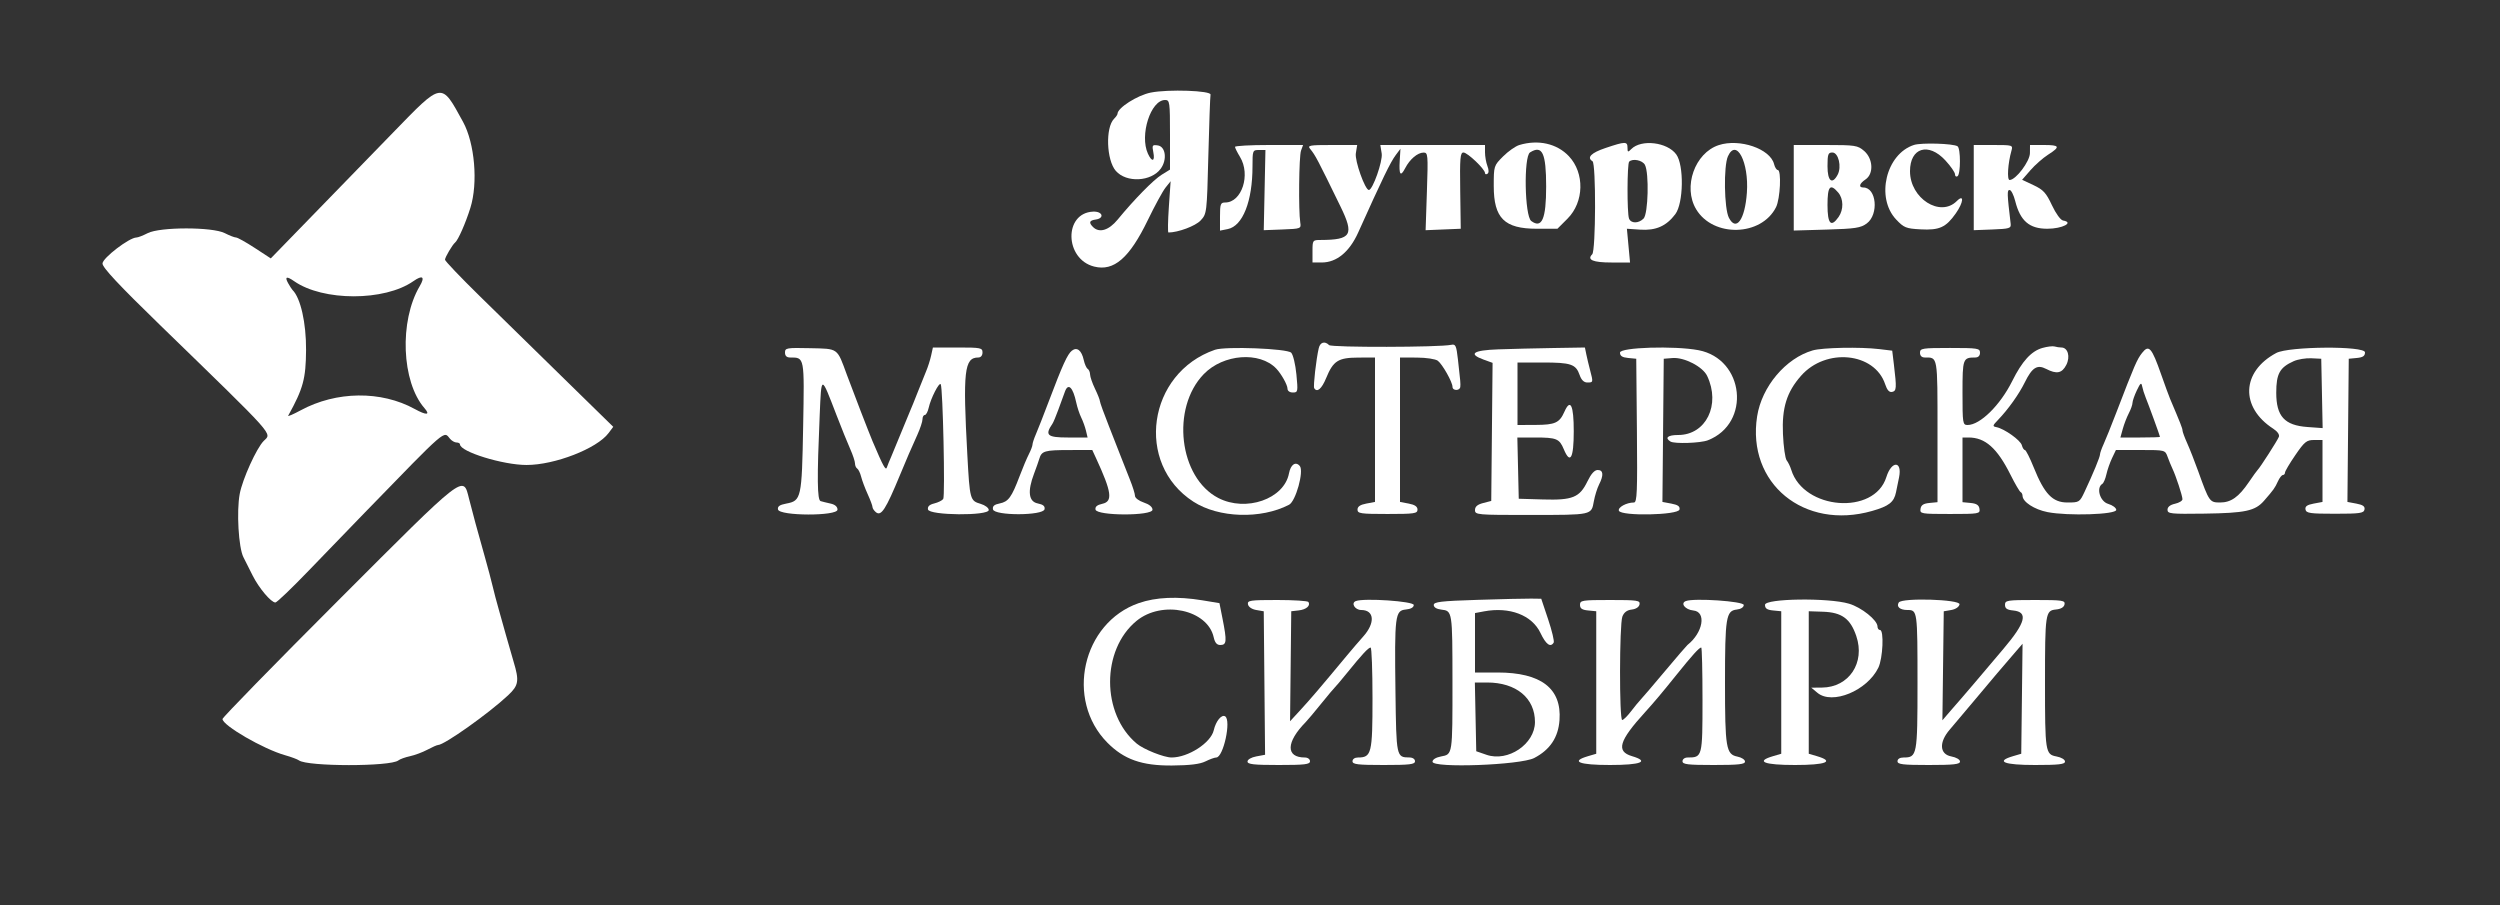 <svg width="1000" height="362" viewBox="0 0 1000 362" fill="none" xmlns="http://www.w3.org/2000/svg">
    <rect x="0" y="0" width="1000" height="362" fill="#333333" stroke="none"/>
    <g clip-path="url(#clip0_8_1056)">
        <path fill-rule="evenodd" clip-rule="evenodd"
            d="M157.087 53.174C147.964 62.564 133.258 77.697 124.407 86.804L108.313 103.361L101.915 99.181C98.396 96.881 95.02 95 94.412 95C93.804 95 91.776 94.214 89.904 93.253C84.999 90.737 64.001 90.737 59.096 93.253C57.224 94.214 55.196 95 54.588 95C51.736 95 41 103.224 41 105.409C41 107.032 47.443 113.921 64.073 130.08C111.02 175.699 108.724 173.133 105.492 176.366C102.618 179.239 96.999 191.639 95.889 197.556C94.579 204.54 95.423 219.045 97.362 222.871C98.095 224.317 99.755 227.617 101.051 230.204C103.578 235.248 108.43 241 110.157 241C110.738 241 116.678 235.32 123.357 228.379C130.889 220.555 138.436 212.746 146 204.952C179.172 170.814 177.391 172.356 180 175.5C180.685 176.325 181.865 177 182.622 177C183.38 177 184 177.338 184 177.752C184 180.683 201.208 186.003 210.654 185.992C221.932 185.98 238.778 179.431 243.4 173.261L245.301 170.725L225.4 151.253C214.18 140.274 202.963 129.291 191.75 118.305C184.188 110.893 178 104.401 178 103.879C178 102.919 180.946 97.922 182.055 97C183.285 95.977 186.224 89.303 188.152 83.151C191.268 73.208 189.905 57.281 185.207 48.728C176.375 32.648 177.15 32.525 157.087 53.174ZM117.009 116C116.729 115.725 115.934 114.487 115.242 113.25C113.789 110.654 114.657 110.371 117.647 112.465C129.175 120.54 153.825 120.54 165.353 112.465C169.058 109.871 170.107 110.705 167.882 114.475C159.655 128.419 160.605 152.736 169.788 163.256C172.247 166.073 170.646 166.217 165.902 163.606C152.451 156.202 134.534 156.407 120.262 164.129C117.283 165.74 115.039 166.708 115.277 166.28C121.283 155.426 122.347 151.513 122.424 140C122.495 129.195 120.232 119.164 117.009 116Z"
            fill="#fff" />
        <path
            d="M135.25 240.225C109.813 265.68 89 286.999 89 287.599C89 290.164 105.333 299.622 114 302.076C116.475 302.777 118.981 303.709 119.569 304.147C122.939 306.66 156.208 306.681 159.329 304.172C159.973 303.655 162.075 302.894 164 302.482C165.925 302.07 169.068 300.893 170.985 299.867C172.902 298.84 174.808 298 175.22 298C177.706 298 195.553 285.335 203.25 278.109C207.465 274.151 207.754 272.383 205.44 264.688C204.405 261.219 203.405 257.739 202.44 254.25C201.648 251.363 200.322 246.637 199.494 243.75C198.666 240.863 197.57 236.7 197.058 234.5C196.547 232.3 195.174 227.125 194.007 223C190.951 212.195 189.05 205.202 187.617 199.5C185.21 189.923 186.579 188.859 135.25 240.225Z"
            fill="#fff" />
        <path
            d="M314 141.023C314 142.354 314.675 143 316.066 143C321.845 143 321.771 142.608 321.258 170.713C320.734 199.351 320.524 200.304 314.495 201.435C311.844 201.932 310.961 202.561 311.197 203.785C311.708 206.436 335 206.498 335 203.849C335 202.686 334.016 201.822 332.25 201.436C330.738 201.104 328.938 200.66 328.25 200.448C326.874 200.024 326.78 191.389 327.876 166.086C328.581 149.808 328.35 149.811 334.586 166C336.599 171.225 339.09 177.388 340.123 179.695C341.155 182.002 342 184.563 342 185.386C342 186.209 342.4 187.129 342.889 187.432C343.378 187.734 344.086 189.207 344.462 190.706C344.838 192.204 346.013 195.334 347.073 197.66C348.133 199.987 349 202.31 349 202.823C349 203.336 349.607 204.259 350.348 204.874C352.467 206.633 354.275 203.847 360 190C362.713 183.439 364.183 180.034 366.938 173.934C368.072 171.423 369 168.611 369 167.684C369 166.758 369.414 166 369.921 166C370.427 166 371.128 164.694 371.479 163.098C372.315 159.289 375.699 152.693 376.295 153.707C377.153 155.164 378.093 198.484 377.291 199.596C376.856 200.199 375.233 201.002 373.684 201.382C371.744 201.857 370.97 202.605 371.197 203.786C371.663 206.205 395.5 206.412 395.5 203.997C395.5 203.174 394.051 202.073 392.281 201.552C388.012 200.295 387.915 199.94 386.937 182C385.105 148.4 385.713 143 391.329 143C392.333 143 393 142.202 393 141C393 139.134 392.333 139 383.079 139H373.159L372.446 142.246C372.054 144.031 371.156 146.844 370.451 148.496C369.747 150.148 368.208 153.975 367.031 157C365.855 160.025 364.487 163.4 363.991 164.5C363.495 165.6 361.916 169.425 360.482 173C359.048 176.575 357.283 180.85 356.559 182.5C355.835 184.15 355.014 186.175 354.734 187C354.276 188.351 353.27 186.503 349.021 176.5C347.683 173.349 341.003 156.064 338.78 150C334.753 139.014 335.461 139.53 324.065 139.273C314.63 139.061 314 139.171 314 141.023Z"
            fill="#fff" />
        <path fill-rule="evenodd" clip-rule="evenodd"
            d="M428.76 140.267C426.99 141.652 425.02 145.968 419.527 160.5C417.448 166 415.129 171.918 414.373 173.651C413.618 175.384 413 177.26 413 177.82C413 178.38 412.346 180.112 411.547 181.669C410.749 183.226 409.074 187.2 407.826 190.5C404.644 198.915 403.356 200.679 399.887 201.373C397.684 201.813 396.943 202.464 397.189 203.74C397.694 206.358 417.317 206.31 417.821 203.689C418.056 202.469 417.271 201.804 415.075 201.365C411.449 200.64 410.94 196.518 413.61 189.5C414.447 187.3 415.4 184.6 415.728 183.5C416.658 180.383 417.866 180.032 427.703 180.015L436.906 180L438.408 183.25C444.687 196.843 445.206 200.576 440.944 201.512C438.832 201.976 437.987 202.692 438.206 203.833C438.698 206.385 461 206.426 461 203.876C461 202.796 459.696 201.725 457.5 201C455.575 200.365 454 199.176 454 198.358C454 197.54 453.056 194.537 451.903 191.685C450.737 188.8 449.597 185.905 448.483 183C447.755 181.075 445.549 175.44 443.58 170.478C441.611 165.516 439.985 161.016 439.966 160.478C439.947 159.94 439.063 157.7 438 155.5C436.937 153.3 436.053 150.739 436.034 149.809C436.015 148.879 435.585 147.861 435.077 147.548C434.569 147.234 433.865 145.663 433.513 144.058C432.652 140.14 430.805 138.667 428.76 140.267ZM423.286 164C424.183 161.525 425.403 158.187 425.997 156.583C427.303 153.056 429.191 154.911 430.493 161C430.904 162.925 431.799 165.625 432.48 167C433.162 168.375 434.016 170.738 434.379 172.25L435.038 175H427.113C418.872 175 417.843 174.078 420.972 169.5C421.348 168.95 422.389 166.475 423.286 164Z"
            fill="#fff" />
        <path
            d="M486 139.908C459.006 149.212 453.846 185.484 477.357 200.669C487.474 207.203 504.369 207.745 515.632 201.895C518.305 200.508 521.639 188.475 519.924 186.409C518.28 184.428 516.262 185.79 515.598 189.33C513.671 199.603 498.389 204.928 487.308 199.189C471.586 191.047 468.33 163.25 481.506 149.648C489.315 141.586 503.857 140.479 510.513 147.441C512.533 149.554 515 153.965 515 155.465C515 156.364 515.882 157 517.129 157C519.17 157 519.229 156.698 518.561 149.75C518.177 145.762 517.238 141.86 516.475 141.079C514.849 139.415 490.18 138.467 486 139.908Z"
            fill="#fff" />
        <path
            d="M460.31 37.031C454.89 38.123 447 43.161 447 45.53C447 45.867 446.379 46.763 445.621 47.522C442.127 51.016 442.569 64.051 446.327 68.358C450.55 73.199 460.494 72.696 464.312 67.45C466.935 63.845 466.255 58.607 463.107 58.162C460.922 57.853 460.768 58.092 461.332 60.912C462.08 64.648 460.765 64.975 459.161 61.453C455.782 54.038 460.283 40 466.039 40C467.893 40 468 40.759 468 53.918V67.837L464.669 69.896C461.376 71.931 453.721 79.731 447.072 87.826C443.516 92.156 439.704 93.304 437.2 90.8C435.428 89.028 435.728 88.178 438.25 87.82C441.96 87.293 441.047 84.475 437.222 84.65C425.445 85.191 425.82 103.658 437.669 106.632C445.565 108.613 451.777 103.23 459.129 88.035C461.914 82.28 465.106 76.43 466.221 75.035L468.25 72.5L467.545 82.75C467.157 88.388 467.079 93 467.371 93C471.227 93 478.185 90.402 480.238 88.196C482.725 85.522 482.751 85.307 483.336 62.36C483.661 49.633 484.056 38.608 484.213 37.86C484.556 36.235 467.238 35.635 460.31 37.031Z"
            fill="#fff" />
        <path
            d="M494.004 58.75C494.006 59.163 494.906 60.973 496.004 62.774C500.334 69.876 496.716 81 490.077 81C488.221 81 488 81.597 488 86.625V92.25L491.083 91.633C497.091 90.432 501 80.545 501 66.553C501 60.171 501.067 60 503.588 60H506.176L505.838 76.038L505.5 92.077L513 91.788C520.377 91.505 520.494 91.459 520.106 89C519.358 84.253 519.587 62.493 520.409 60.25L521.233 58H507.617C500.127 58 494.002 58.337 494.004 58.75Z"
            fill="#fff" />
        <path
            d="M524.089 59.607C526.135 62.073 526.947 63.615 536.222 82.656C541.738 93.98 540.561 95.947 528.25 95.989C525.066 96 525 96.092 525 100.5V105L528.75 104.993C534.665 104.983 539.79 100.753 543.28 93C553.106 71.177 556.15 64.901 558.315 62L560.182 59.5L559.892 64.217C559.538 69.964 560.205 70.886 562.082 67.248C563.914 63.699 567 61.075 569.394 61.033C571.194 61.002 571.261 61.766 570.765 76.541L570.243 92.083L577.271 91.791L584.3 91.5L584.086 76.25C583.902 63.195 584.09 61 585.388 61C586.996 61 594 67.679 594 69.212C594 69.711 594.433 69.851 594.962 69.524C595.578 69.143 595.578 68.019 594.962 66.399C594.433 65.008 594 62.549 594 60.935V58H552.126L552.679 61.408C553.164 64.401 549.082 76 547.543 76C546.027 76 541.857 64.269 542.332 61.34L542.874 58H532.815C523.689 58 522.879 58.149 524.089 59.607Z"
            fill="#fff" />
        <path fill-rule="evenodd" clip-rule="evenodd"
            d="M607.732 58.004C606.209 58.462 603.284 60.516 601.232 62.568C597.537 66.263 597.5 66.38 597.5 74.4C597.5 87.281 601.752 91.5 614.735 91.5H622.971L627.007 87.463C633.651 80.82 633.903 69.221 627.551 62.485C622.775 57.421 615.295 55.73 607.732 58.004ZM612.5 88.399C609.856 86.435 609.431 62.603 612.01 60.972C616.905 57.878 618.462 61.171 618.462 74.622C618.462 87.609 616.753 91.558 612.5 88.399Z"
            fill="#fff" />
        <path fill-rule="evenodd" clip-rule="evenodd"
            d="M642.25 59.183C636.446 61.13 634.59 63.01 637 64.5C638.437 65.388 638.331 100.269 636.887 101.713C634.671 103.929 637.175 105 644.566 105H652.014L651.387 98.25L650.759 91.5L656.096 91.861C662.355 92.285 666.548 90.431 670.131 85.657C673.413 81.283 673.648 66.074 670.5 61.759C666.916 56.846 656.537 55.606 652.532 59.611C651.156 60.987 651 60.932 651 59.071C651 56.527 650.134 56.538 642.25 59.183ZM651.607 87.418C650.781 85.267 650.833 65.5 651.667 64.667C653.048 63.285 656.969 64.074 657.965 65.934C659.692 69.161 659.282 85.575 657.429 87.429C655.406 89.451 652.385 89.446 651.607 87.418Z"
            fill="#fff" />
        <path fill-rule="evenodd" clip-rule="evenodd"
            d="M687.5 58.043C677.905 61.184 673.112 74.778 678.455 83.699C685.271 95.08 704.578 94.57 710.423 82.854C712.101 79.49 712.632 68 711.108 68C710.618 68 709.949 66.933 709.622 65.629C708.086 59.509 695.846 55.312 687.5 58.043ZM691.559 87.113C689.657 83.436 689.396 66.419 691.181 62.501C694.544 55.121 699.618 64.868 698.757 77.056C697.995 87.866 694.484 92.771 691.559 87.113Z"
            fill="#fff" />
        <path fill-rule="evenodd" clip-rule="evenodd"
            d="M717.5 75.109V92.217L730.714 91.831C742.151 91.497 744.302 91.166 746.714 89.372C751.606 85.734 750.584 75 745.345 75C743.312 75 743.731 73.423 746.2 71.783C749.547 69.561 749.25 63.472 745.644 60.37C743.058 58.146 742.108 58 730.194 58L717.5 58.001V75.109ZM735.056 69.895C732.858 74.002 731 72.447 731 66.5C731 61.709 731.252 61 732.955 61C735.387 61 736.744 66.741 735.056 69.895ZM735.443 86.777C732.405 91.116 731 89.605 731 82C731 74.477 732.054 73.247 735.278 77.011C737.42 79.514 737.494 83.85 735.443 86.777Z"
            fill="#fff" />
        <path
            d="M765.602 57.975C754.407 61.571 750.214 79.06 758.453 87.793C761.552 91.078 762.409 91.426 768.176 91.739C775.769 92.151 778.367 90.976 782.326 85.343C785.455 80.892 785.731 77.412 782.716 80.427C776.075 87.068 764 79.365 764 68.488C764 59.062 771.365 56.813 778.154 64.166C780.269 66.458 782 68.959 782 69.725C782 70.491 782.45 70.84 783 70.5C784.302 69.696 784.303 59.305 783.002 58.501C781.22 57.4 768.582 57.018 765.602 57.975Z"
            fill="#fff" />
        <path
            d="M789.5 75.038V92.076L797 91.788C803.831 91.526 804.479 91.321 804.264 89.5C802.828 77.356 802.785 76 803.843 76C804.464 76 805.47 77.98 806.079 80.4C808.084 88.362 811.716 91.5 818.927 91.5C824.951 91.5 829.776 88.978 825.224 88.208C824.238 88.041 822.332 85.419 820.769 82.077C818.46 77.141 817.327 75.904 813.441 74.077L808.844 71.916L812.172 68.09C814.002 65.986 817.175 63.192 819.223 61.882C824.254 58.663 823.96 58 817.5 58H812L811.973 61.25C811.945 64.549 806.314 72 803.847 72C802.726 72 803.15 65.297 804.591 60.25C805.218 58.053 805.048 58 797.367 58L789.5 58.001V75.038Z"
            fill="#fff" />
        <path fill-rule="evenodd" clip-rule="evenodd"
            d="M817 139.171C812.517 140.436 808.862 144.439 804.876 152.448C800.069 162.108 792.046 170 787.035 170C785.094 170 785 169.408 785 157.107C785 143.427 785.154 143 790.082 143C791.302 143 792 142.306 792 141.093C792 139.322 791.139 139.185 780 139.185C768.861 139.185 768 139.322 768 141.093C768 142.306 768.698 143 769.918 143C775.158 143 775 142.084 775 172.544V200.873L771.75 201.187C769.367 201.416 768.422 202.046 768.207 203.546C767.926 205.511 768.394 205.593 780 205.593C791.606 205.593 792.074 205.511 791.793 203.546C791.578 202.046 790.633 201.416 788.25 201.187L785 200.873V175H787.435C794.084 175 798.859 179.234 804.164 189.833C805.999 193.5 807.837 196.65 808.25 196.833C808.663 197.017 809.008 197.692 809.017 198.333C809.053 200.756 813.731 203.8 819.017 204.842C827.182 206.45 846.5 205.827 846.5 203.955C846.5 203.155 845.038 202.069 843.25 201.543C839.975 200.579 838.385 195.116 840.923 193.548C841.431 193.234 842.166 191.522 842.557 189.743C842.947 187.964 843.965 185.044 844.819 183.254L846.37 180H856.21C866.036 180 866.051 180.004 867.045 182.75C867.593 184.262 868.47 186.4 868.994 187.5C870.378 190.408 872.968 198.306 872.985 199.671C872.993 200.314 871.65 201.138 870 201.5C868.059 201.926 867 202.777 867 203.911C867 205.51 868.283 205.644 881.75 205.452C898.166 205.218 902.069 204.374 905.625 200.292C909.489 195.856 909.942 195.222 911.165 192.538C911.801 191.142 912.699 190 913.161 190C913.622 190 914 189.564 914 189.031C914 188.499 915.863 185.349 918.139 182.031C921.816 176.674 922.653 176 925.639 176H929V200.777L925.438 201.446C922.815 201.938 921.961 202.561 922.201 203.807C922.485 205.28 924.016 205.5 934 205.5C943.984 205.5 945.515 205.28 945.799 203.807C946.039 202.56 945.183 201.937 942.547 201.443L938.97 200.772L939.235 172.136L939.5 143.5L942.75 143.187C945.186 142.952 946 142.39 946 140.943C946 138.302 915.509 138.519 910.5 141.196C896.563 148.643 895.999 162.89 909.3 171.486C910.984 172.574 911.881 173.867 911.551 174.727C910.983 176.208 903.981 187.117 903.032 188C902.736 188.275 901.173 190.447 899.559 192.826C895.496 198.812 892.409 201 888.026 201C883.862 201 883.67 200.725 879.284 188.5C877.903 184.65 875.924 179.612 874.886 177.305C873.849 174.998 873 172.692 873 172.182C873 171.373 872.219 169.384 868.021 159.5C867.554 158.4 865.951 154.02 864.458 149.766C860.676 138.989 859.555 137.72 856.848 141.152C854.795 143.754 853.876 145.881 846.537 165C844.532 170.225 842.241 175.918 841.446 177.651C840.65 179.384 840 181.24 840 181.774C840 182.779 837.287 189.349 833.815 196.75C831.873 200.89 831.696 201 826.984 201C821.019 201 817.777 197.624 813.472 186.932C811.938 183.119 810.356 180 809.958 180C809.559 180 809.008 179.139 808.733 178.086C808.212 176.096 801.738 171.49 798.578 170.861C796.933 170.534 796.989 170.267 799.176 168C803.252 163.774 807.572 157.72 809.923 152.939C812.858 146.969 814.876 145.704 818.481 147.575C822.66 149.743 824.781 149.324 826.505 145.991C828.206 142.702 827.169 139 824.547 139C823.786 139 822.564 138.816 821.832 138.591C821.099 138.366 818.925 138.627 817 139.171ZM910.5 157.086C910.5 149.482 911.892 146.969 917.492 144.462C919.146 143.721 922.3 143.201 924.5 143.307L928.5 143.5L928.779 157.372L929.058 171.245L922.981 170.805C913.793 170.14 910.5 166.521 910.5 157.086ZM852.994 161.151C852.997 160.409 853.781 158.159 854.735 156.151C856.153 153.165 856.539 152.864 856.855 154.5C857.068 155.6 857.703 157.625 858.266 159C859.433 161.845 863.989 174.37 863.996 174.75C863.998 174.887 860.436 175 856.081 175H848.161L849.114 171.551C849.637 169.654 850.723 166.841 851.527 165.301C852.33 163.76 852.99 161.893 852.994 161.151Z"
            fill="#fff" />
        <path
            d="M725.12 140.153C714.289 143.268 704.703 154.63 702.847 166.556C698.679 193.329 721.596 212.175 748.846 204.383C755.562 202.463 757.583 200.887 758.395 196.94C758.728 195.323 759.277 192.646 759.615 190.991C760.99 184.262 756.629 184.147 754.533 190.857C749.743 206.196 721.439 203.999 716.494 187.905C716.088 186.582 715.267 184.891 714.669 184.147C714.072 183.402 713.402 178.652 713.181 173.59C712.724 163.134 714.682 156.828 720.409 150.321C730.377 138.995 749.862 140.962 754.073 153.72C754.84 156.045 755.711 157.002 756.846 156.766C758.621 156.396 758.696 155.266 757.566 145.883L756.889 140.265L751.695 139.641C744.144 138.734 729.041 139.025 725.12 140.153Z"
            fill="#fff" />
        <path
            d="M527.507 139.25C526.488 143.567 525.236 154.506 525.675 155.25C526.799 157.154 528.666 155.589 530.451 151.246C533.296 144.324 535.247 143.073 543.25 143.033L550 143V200.777L546.5 201.434C544.083 201.888 543 202.632 543 203.842C543 205.412 544.236 205.593 555 205.593C565.764 205.593 567 205.412 567 203.842C567 202.632 565.917 201.888 563.5 201.434L560 200.777V143L566.75 143.032C570.517 143.05 574.217 143.61 575.124 144.3C576.984 145.716 581 152.847 581 154.735C581 156.378 583.964 156.392 584.115 154.75C584.243 153.361 584.192 152.764 583.174 143.788C582.542 138.213 582.237 137.549 580.481 137.932C575.853 138.94 532.633 139.033 531.637 138.037C529.919 136.319 528.07 136.863 527.507 139.25Z"
            fill="#fff" />
        <path
            d="M599.25 139.745C589.168 140.105 587.139 141.564 593.516 143.87L597.031 145.141L596.766 172.757L596.5 200.374L593.25 201.215C590.967 201.807 590 202.644 590 204.029C590 205.932 590.769 205.999 612.25 205.985C636.996 205.968 636.531 206.069 637.542 200.498C637.941 198.299 638.882 195.285 639.634 193.8C641.534 190.044 641.342 188 639.089 188C637.812 188 636.451 189.502 634.987 192.527C631.858 198.991 629.063 200.134 617.23 199.786L607.5 199.5L607.219 187.25L606.938 175H613.887C622.638 175 623.742 175.447 625.523 179.709C628.099 185.875 629.5 183.336 629.5 172.5C629.5 162.04 628.175 159.254 625.777 164.671C623.8 169.136 622.064 169.934 614.25 169.968L607 170V145H617.066C628.377 145 630.337 145.661 631.843 149.979C632.553 152.017 633.564 153 634.948 153C637.308 153 637.32 152.945 636.045 148.116C635.52 146.127 634.837 143.262 634.526 141.75L633.962 139L621.231 139.208C614.229 139.322 604.337 139.564 599.25 139.745Z"
            fill="#fff" />
        <path
            d="M648 141.041C648 142.377 648.88 142.958 651.25 143.187L654.5 143.5L654.765 172.25C654.992 196.822 654.82 201 653.58 201C650.603 201 647.043 202.948 647.56 204.295C648.423 206.544 671.361 206.082 671.799 203.807C672.039 202.56 671.183 201.937 668.547 201.443L664.97 200.772L665.235 172.136L665.5 143.5L669 143.216C673.688 142.837 681.102 146.662 682.861 150.368C688.342 161.917 682.414 174 671.268 174C667.115 174 665.783 175.13 668.186 176.615C669.789 177.605 680.209 177.257 683.141 176.114C700.506 169.348 697.815 143.568 679.379 140.072C669.787 138.253 648 138.926 648 141.041Z"
            fill="#fff" />
        <path
            d="M759.5 241C758.459 242.685 759.972 244 762.952 244C766.968 244 767 244.236 767 273.51C767 302.117 766.833 303 761.429 303C759.937 303 759 303.578 759 304.5C759 305.753 761.056 306 771.5 306C781.499 306 784 305.722 784 304.611C784 303.816 782.505 302.942 780.5 302.566C775.801 301.684 775.531 296.889 779.898 291.846C781.491 290.006 785.796 284.9 789.465 280.5C795.816 272.881 801.813 265.811 806.762 260.107L809.023 257.5L808.762 279.5L808.5 301.5L805.25 302.457C798.026 304.583 801.524 306 814 306C823.573 306 826 305.719 826 304.611C826 303.825 824.533 302.947 822.62 302.589C818.137 301.748 818 300.868 818 273C818 245.306 818.163 244.214 822.356 243.805C824.386 243.607 825.6 242.886 825.815 241.75C826.116 240.162 825.031 240 814.073 240C802.798 240 802 240.128 802 241.937C802 243.391 802.81 243.951 805.25 244.187C811.361 244.776 810.301 248.997 801.404 259.5C797.211 264.45 791.917 270.704 789.64 273.398C787.363 276.092 785.05 278.793 784.5 279.399C783.95 280.005 782.029 282.214 780.23 284.308L776.961 288.114L777.23 266.316L777.5 244.518L780.488 244.002C782.262 243.695 783.612 242.777 783.811 241.742C784.198 239.735 760.725 239.018 759.5 241Z"
            fill="#fff" />
        <path
            d="M706 241.937C706 243.391 706.81 243.951 709.25 244.187L712.5 244.5V301.5L709.25 302.457C702.026 304.583 705.524 306 718 306C730.476 306 733.974 304.583 726.75 302.457L723.5 301.5V244.5L729.212 244.692C736.719 244.944 740.147 247.447 742.511 254.402C746.151 265.109 739.594 274.949 728.764 275.033L724.5 275.067L726.982 277.131C732.891 282.047 746.829 276.304 751.334 267.096C753.156 263.374 753.657 252 752 252C751.45 252 751 251.378 751 250.619C751 248.081 744.625 242.966 739.603 241.475C731.382 239.033 706 239.382 706 241.937Z"
            fill="#fff" />
        <path
            d="M632 241.937C632 243.391 632.81 243.951 635.25 244.187L638.5 244.5V301.5L635.25 302.457C628.026 304.583 631.524 306 644 306C656.465 306 659.959 304.59 652.781 302.457C646.347 300.544 647.599 296.335 658 284.909C661.562 280.996 664.896 277.032 670.51 270.037C676.873 262.109 679.687 259 680.5 259C680.775 259 681 268.434 681 279.965C681 302.77 680.941 303 675.066 303C673.896 303 673 303.651 673 304.5C673 305.753 675.056 306 685.5 306C695.439 306 698 305.718 698 304.625C698 303.869 696.643 302.979 694.983 302.647C690.421 301.734 690 299.229 690 273C690 246.909 690.418 244.312 694.698 243.821C696.379 243.629 697.5 242.9 697.5 242C697.5 240.498 677.657 239.15 674.331 240.426C672.028 241.31 674.075 243.877 677.335 244.193C682.664 244.71 681.232 253.068 674.971 258C674.622 258.275 670.562 263 665.949 268.5C661.336 274 656.979 279.101 656.266 279.837C655.553 280.572 653.798 282.709 652.366 284.587C650.934 286.464 649.366 288 648.881 288C647.69 288 647.752 249.782 648.948 246.637C649.59 244.948 650.798 244.039 652.69 243.821C654.39 243.626 655.613 242.815 655.815 241.75C656.116 240.162 655.031 240 644.073 240C632.798 240 632 240.128 632 241.937Z"
            fill="#fff" />
        <path fill-rule="evenodd" clip-rule="evenodd"
            d="M591 239.942C576.359 240.409 573.5 240.745 573.5 242C573.5 242.924 574.651 243.631 576.497 243.84C580.956 244.346 580.968 244.426 580.985 272.668C581.002 302.11 581.063 301.71 576.403 302.584C574.368 302.966 573 303.813 573 304.691C573 307.339 608.242 306.045 613.698 303.196C620.02 299.895 623.302 294.979 623.802 288.063C624.72 275.365 616.432 269 598.98 269H590V245.223L593.585 244.55C603.854 242.624 612.794 246.04 616.187 253.187C618.367 257.778 620.193 259.115 621.468 257.052C621.79 256.531 620.804 252.369 619.277 247.802L616.5 239.5L612.5 239.442C610.3 239.41 600.625 239.635 591 239.942ZM590.5 300.5L590.222 286.75L589.944 273H594.846C606.494 273 614.044 279.261 613.984 288.872C613.929 297.643 603.183 304.885 594.617 301.923L590.5 300.5Z"
            fill="#fff" />
        <path
            d="M499.189 241.742C499.388 242.777 500.738 243.695 502.512 244.002L505.5 244.519L505.765 273.211L506.031 301.904L502.515 302.563C500.499 302.941 499 303.815 499 304.611C499 305.722 501.501 306 511.5 306C521.944 306 524 305.753 524 304.5C524 303.651 523.104 303 521.934 303C514.24 303 514.393 296.85 522.286 288.837C523.01 288.101 525.784 284.8 528.449 281.5C531.115 278.2 533.567 275.275 533.898 275C534.229 274.725 536.506 272.025 538.957 269C544.898 261.669 547.347 259.038 548.25 259.017C548.663 259.008 549 268.155 549 279.345C549 301.403 548.606 303 543.171 303C541.908 303 541 303.627 541 304.5C541 305.753 543.056 306 553.5 306C563.944 306 566 305.753 566 304.5C566 303.616 565.077 302.994 563.75 302.985C558.544 302.949 558.523 302.848 558.186 276.788C557.79 246.15 558.03 244.223 562.302 243.809C564.341 243.612 565.5 242.956 565.5 242C565.5 240.498 545.657 239.15 542.331 240.426C540.287 241.211 541.967 244 544.485 244C549.774 244 550.165 249.167 545.287 254.609C543.754 256.319 540.858 259.694 538.851 262.109C527.572 275.683 524.113 279.731 519.762 284.448L516.024 288.5L516.262 266.5L516.5 244.5L519.497 244.16C522.513 243.817 524.289 242.277 523.375 240.798C523.104 240.359 517.476 240 510.868 240C499.984 240 498.885 240.164 499.189 241.742Z"
            fill="#fff" />
        <path
            d="M455.505 241.244C432.902 249.109 425.976 279.923 442.956 297.074C449.587 303.772 456.728 306.298 468.767 306.205C475.946 306.15 479.984 305.655 482.174 304.563C483.897 303.703 485.841 303 486.493 303C489.347 303 492.576 288.092 490.059 286.537C488.628 285.652 486.333 288.458 485.499 292.109C484.348 297.148 475.278 303.002 468.624 302.999C465.597 302.998 457.46 299.756 454.706 297.453C440.521 285.593 440.476 259.938 454.619 248.349C464.855 239.961 483.05 243.847 485.487 254.941C485.952 257.058 486.75 258 488.079 258C490.692 258 490.814 256.581 488.993 247.378L487.781 241.257L480.948 240.128C470.957 238.478 462.371 238.855 455.505 241.244Z"
            fill="#fff" />
    </g>
    <defs>
        <clipPath id="clip0_8_1056">
            <rect width="1000" height="362" fill="white" />
        </clipPath>
    </defs>
</svg>